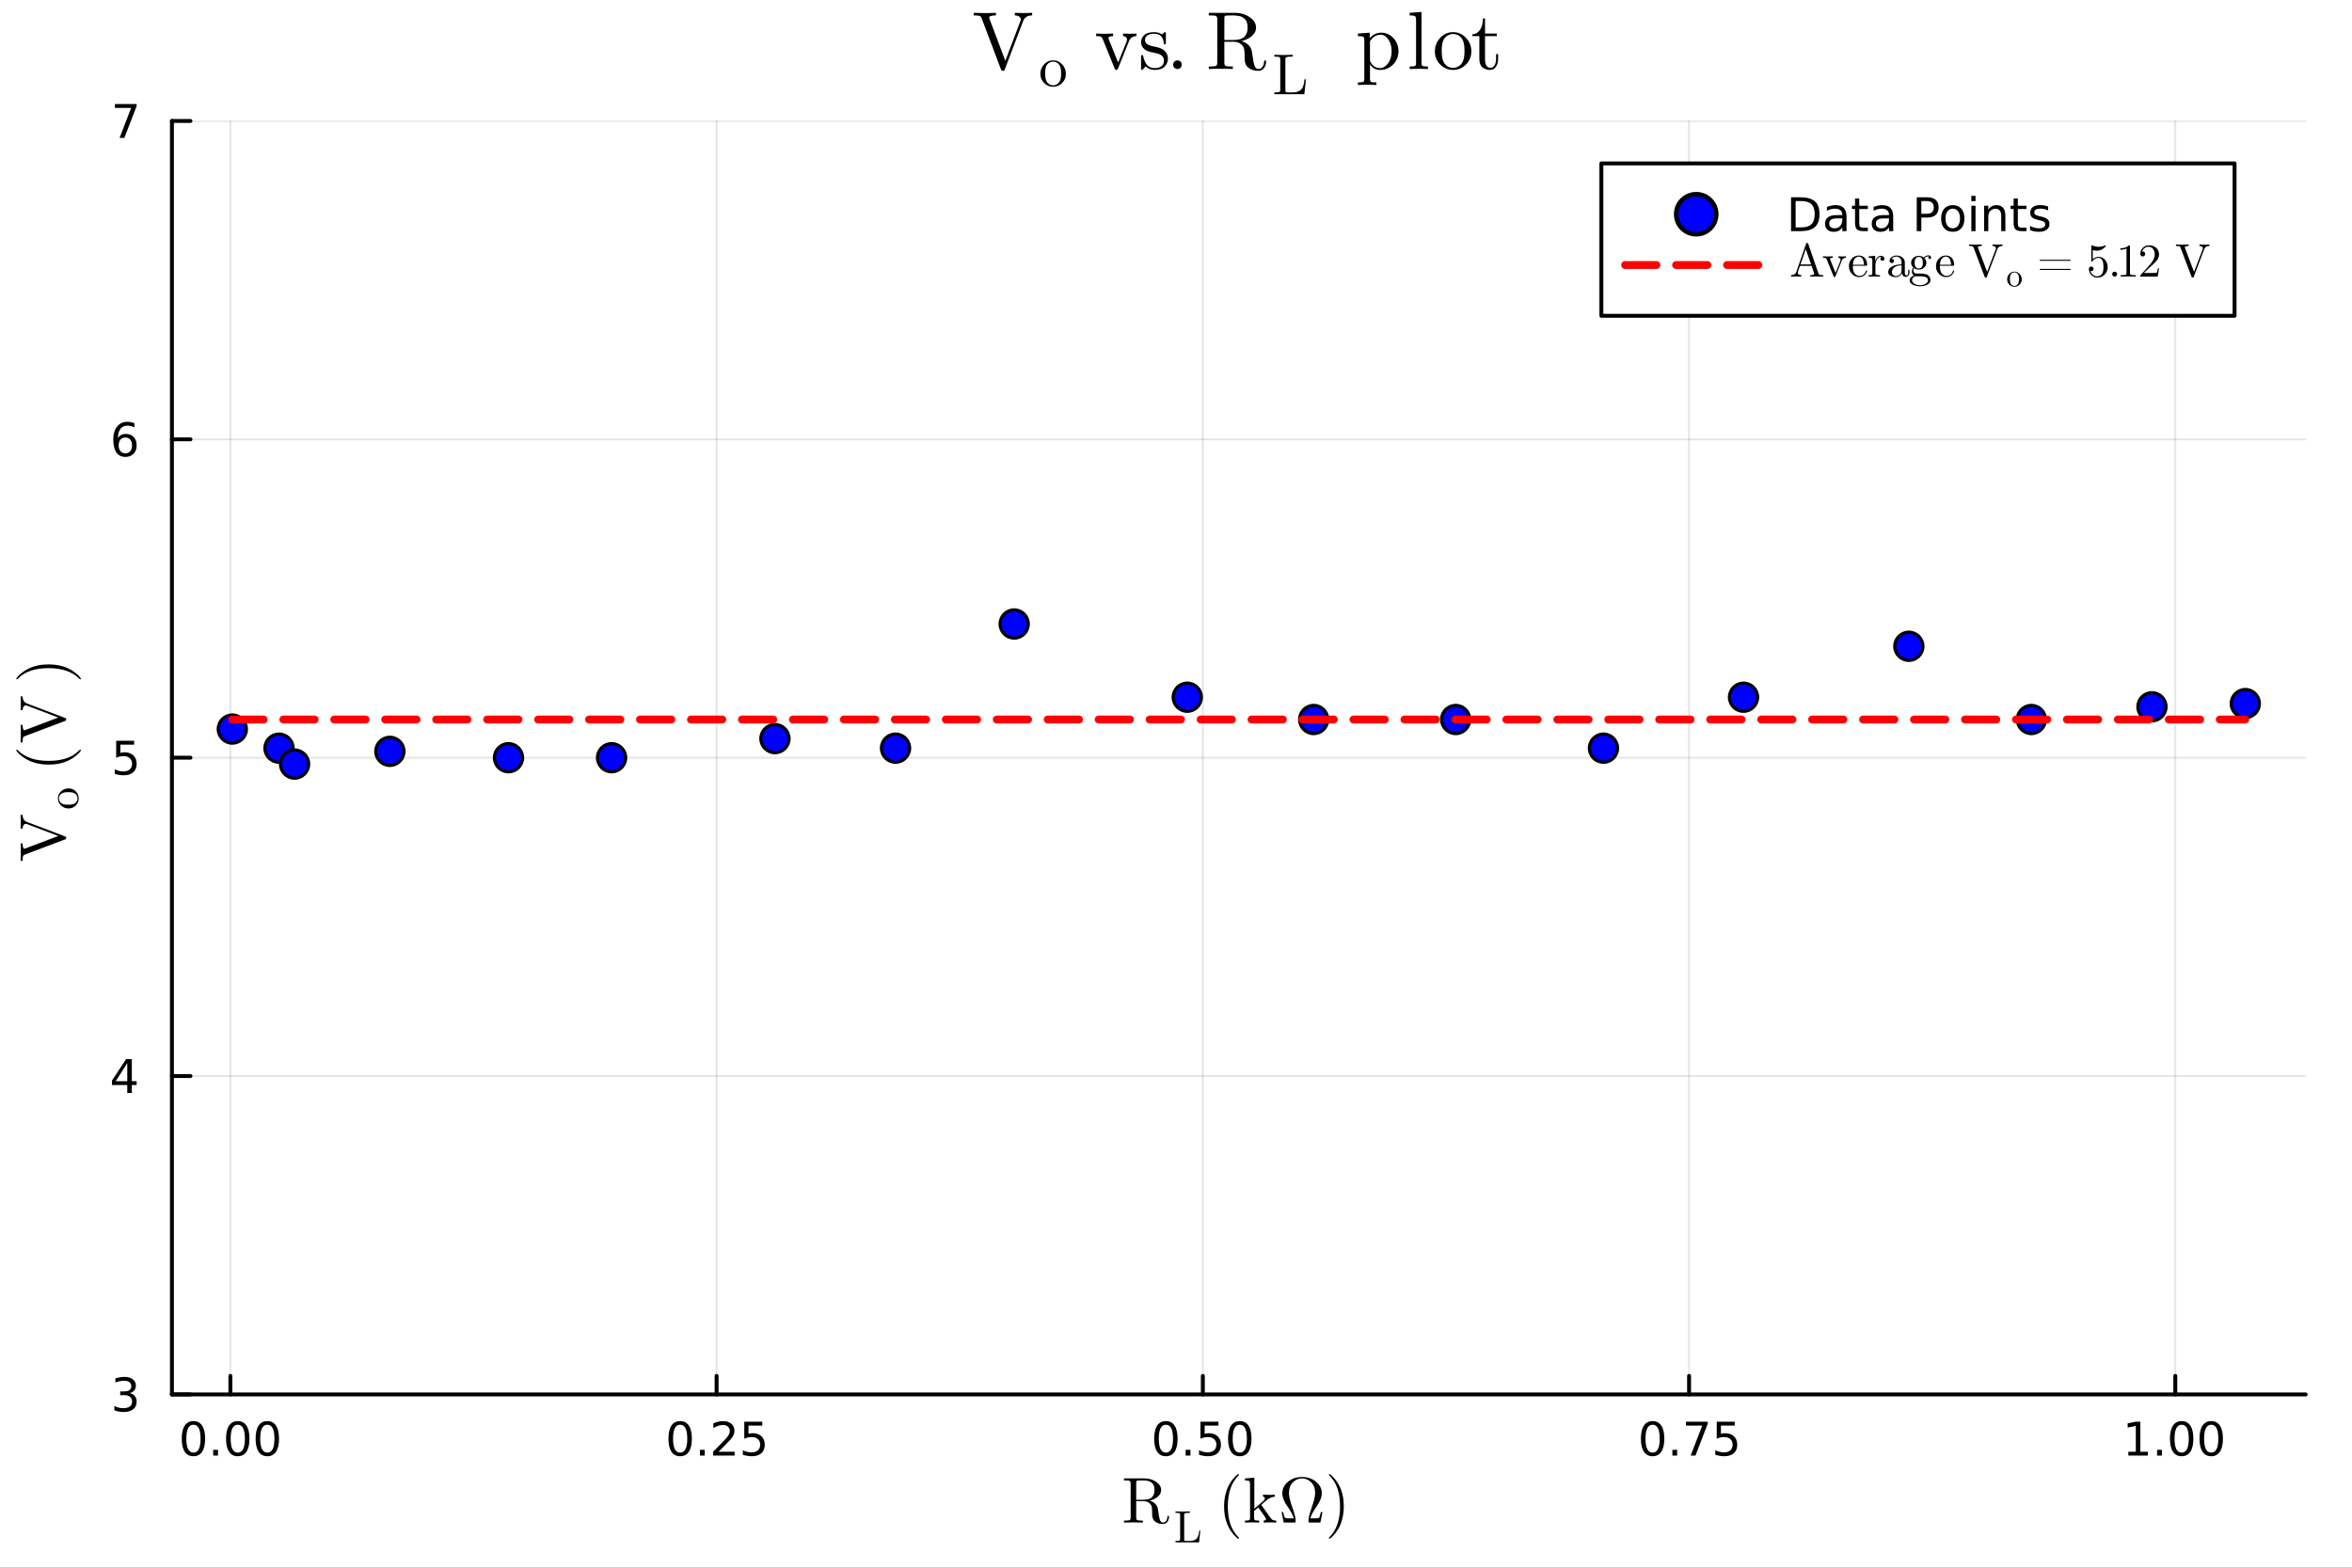 <?xml version="1.0" encoding="utf-8"?>
<svg xmlns="http://www.w3.org/2000/svg" xmlns:xlink="http://www.w3.org/1999/xlink" width="600" height="400" viewBox="0 0 2400 1600">
<rect x="0" y="0" width="2400" height="1600" fill="#333333" stroke="none"/>
<defs>
  <clipPath id="clip150">
    <rect x="0" y="0" width="2400" height="1600"/>
  </clipPath>
</defs>
<path clip-path="url(#clip150)" d="M0 1600 L2400 1600 L2400 0 L0 0  Z" fill="#ffffff" fill-rule="evenodd" fill-opacity="1"/>
<defs>
  <clipPath id="clip151">
    <rect x="480" y="0" width="1681" height="1600"/>
  </clipPath>
</defs>
<path clip-path="url(#clip150)" d="M175.445 1423.18 L2352.76 1423.18 L2352.76 123.472 L175.445 123.472  Z" fill="#ffffff" fill-rule="evenodd" fill-opacity="1"/>
<defs>
  <clipPath id="clip152">
    <rect x="175" y="123" width="2178" height="1301"/>
  </clipPath>
</defs>
<polyline clip-path="url(#clip152)" style="stroke:#000000; stroke-linecap:round; stroke-linejoin:round; stroke-width:2; stroke-opacity:0.1; fill:none" points="235.083,1423.18 235.083,123.472 "/>
<polyline clip-path="url(#clip152)" style="stroke:#000000; stroke-linecap:round; stroke-linejoin:round; stroke-width:2; stroke-opacity:0.1; fill:none" points="731.234,1423.18 731.234,123.472 "/>
<polyline clip-path="url(#clip152)" style="stroke:#000000; stroke-linecap:round; stroke-linejoin:round; stroke-width:2; stroke-opacity:0.1; fill:none" points="1227.39,1423.18 1227.39,123.472 "/>
<polyline clip-path="url(#clip152)" style="stroke:#000000; stroke-linecap:round; stroke-linejoin:round; stroke-width:2; stroke-opacity:0.1; fill:none" points="1723.54,1423.18 1723.54,123.472 "/>
<polyline clip-path="url(#clip152)" style="stroke:#000000; stroke-linecap:round; stroke-linejoin:round; stroke-width:2; stroke-opacity:0.1; fill:none" points="2219.69,1423.18 2219.69,123.472 "/>
<polyline clip-path="url(#clip152)" style="stroke:#000000; stroke-linecap:round; stroke-linejoin:round; stroke-width:2; stroke-opacity:0.1; fill:none" points="175.445,1423.18 2352.76,1423.18 "/>
<polyline clip-path="url(#clip152)" style="stroke:#000000; stroke-linecap:round; stroke-linejoin:round; stroke-width:2; stroke-opacity:0.1; fill:none" points="175.445,1098.25 2352.76,1098.25 "/>
<polyline clip-path="url(#clip152)" style="stroke:#000000; stroke-linecap:round; stroke-linejoin:round; stroke-width:2; stroke-opacity:0.1; fill:none" points="175.445,773.326 2352.76,773.326 "/>
<polyline clip-path="url(#clip152)" style="stroke:#000000; stroke-linecap:round; stroke-linejoin:round; stroke-width:2; stroke-opacity:0.1; fill:none" points="175.445,448.399 2352.76,448.399 "/>
<polyline clip-path="url(#clip152)" style="stroke:#000000; stroke-linecap:round; stroke-linejoin:round; stroke-width:2; stroke-opacity:0.1; fill:none" points="175.445,123.472 2352.76,123.472 "/>
<polyline clip-path="url(#clip150)" style="stroke:#000000; stroke-linecap:round; stroke-linejoin:round; stroke-width:4; stroke-opacity:1; fill:none" points="175.445,1423.18 2352.76,1423.18 "/>
<polyline clip-path="url(#clip150)" style="stroke:#000000; stroke-linecap:round; stroke-linejoin:round; stroke-width:4; stroke-opacity:1; fill:none" points="235.083,1423.18 235.083,1404.28 "/>
<polyline clip-path="url(#clip150)" style="stroke:#000000; stroke-linecap:round; stroke-linejoin:round; stroke-width:4; stroke-opacity:1; fill:none" points="731.234,1423.18 731.234,1404.28 "/>
<polyline clip-path="url(#clip150)" style="stroke:#000000; stroke-linecap:round; stroke-linejoin:round; stroke-width:4; stroke-opacity:1; fill:none" points="1227.39,1423.18 1227.39,1404.28 "/>
<polyline clip-path="url(#clip150)" style="stroke:#000000; stroke-linecap:round; stroke-linejoin:round; stroke-width:4; stroke-opacity:1; fill:none" points="1723.54,1423.18 1723.54,1404.28 "/>
<polyline clip-path="url(#clip150)" style="stroke:#000000; stroke-linecap:round; stroke-linejoin:round; stroke-width:4; stroke-opacity:1; fill:none" points="2219.69,1423.18 2219.69,1404.28 "/>
<path clip-path="url(#clip150)" d="M197.386 1454.1 Q193.775 1454.1 191.946 1457.66 Q190.141 1461.2 190.141 1468.33 Q190.141 1475.44 191.946 1479.01 Q193.775 1482.55 197.386 1482.55 Q201.02 1482.55 202.826 1479.01 Q204.655 1475.44 204.655 1468.33 Q204.655 1461.2 202.826 1457.66 Q201.02 1454.1 197.386 1454.1 M197.386 1450.39 Q203.196 1450.39 206.252 1455 Q209.33 1459.58 209.33 1468.33 Q209.33 1477.06 206.252 1481.67 Q203.196 1486.25 197.386 1486.25 Q191.576 1486.25 188.497 1481.67 Q185.442 1477.06 185.442 1468.33 Q185.442 1459.58 188.497 1455 Q191.576 1450.39 197.386 1450.39 Z" fill="#000000" fill-rule="nonzero" fill-opacity="1" /><path clip-path="url(#clip150)" d="M217.548 1479.7 L222.432 1479.7 L222.432 1485.58 L217.548 1485.58 L217.548 1479.7 Z" fill="#000000" fill-rule="nonzero" fill-opacity="1" /><path clip-path="url(#clip150)" d="M242.617 1454.1 Q239.006 1454.1 237.177 1457.66 Q235.372 1461.2 235.372 1468.33 Q235.372 1475.44 237.177 1479.01 Q239.006 1482.55 242.617 1482.55 Q246.252 1482.55 248.057 1479.01 Q249.886 1475.44 249.886 1468.33 Q249.886 1461.2 248.057 1457.66 Q246.252 1454.1 242.617 1454.1 M242.617 1450.39 Q248.427 1450.39 251.483 1455 Q254.562 1459.58 254.562 1468.33 Q254.562 1477.06 251.483 1481.67 Q248.427 1486.25 242.617 1486.25 Q236.807 1486.25 233.728 1481.67 Q230.673 1477.06 230.673 1468.33 Q230.673 1459.58 233.728 1455 Q236.807 1450.39 242.617 1450.39 Z" fill="#000000" fill-rule="nonzero" fill-opacity="1" /><path clip-path="url(#clip150)" d="M272.779 1454.1 Q269.168 1454.1 267.339 1457.66 Q265.534 1461.2 265.534 1468.33 Q265.534 1475.44 267.339 1479.01 Q269.168 1482.55 272.779 1482.55 Q276.413 1482.55 278.219 1479.01 Q280.048 1475.44 280.048 1468.33 Q280.048 1461.2 278.219 1457.66 Q276.413 1454.1 272.779 1454.1 M272.779 1450.39 Q278.589 1450.39 281.645 1455 Q284.724 1459.58 284.724 1468.33 Q284.724 1477.06 281.645 1481.67 Q278.589 1486.25 272.779 1486.25 Q266.969 1486.25 263.89 1481.67 Q260.835 1477.06 260.835 1468.33 Q260.835 1459.58 263.89 1455 Q266.969 1450.39 272.779 1450.39 Z" fill="#000000" fill-rule="nonzero" fill-opacity="1" /><path clip-path="url(#clip150)" d="M694.035 1454.1 Q690.424 1454.1 688.595 1457.66 Q686.79 1461.2 686.79 1468.33 Q686.79 1475.44 688.595 1479.01 Q690.424 1482.55 694.035 1482.55 Q697.669 1482.55 699.475 1479.01 Q701.304 1475.44 701.304 1468.33 Q701.304 1461.2 699.475 1457.66 Q697.669 1454.1 694.035 1454.1 M694.035 1450.39 Q699.845 1450.39 702.901 1455 Q705.979 1459.58 705.979 1468.33 Q705.979 1477.06 702.901 1481.67 Q699.845 1486.25 694.035 1486.25 Q688.225 1486.25 685.146 1481.67 Q682.091 1477.06 682.091 1468.33 Q682.091 1459.58 685.146 1455 Q688.225 1450.39 694.035 1450.39 Z" fill="#000000" fill-rule="nonzero" fill-opacity="1" /><path clip-path="url(#clip150)" d="M714.197 1479.7 L719.081 1479.7 L719.081 1485.58 L714.197 1485.58 L714.197 1479.7 Z" fill="#000000" fill-rule="nonzero" fill-opacity="1" /><path clip-path="url(#clip150)" d="M733.294 1481.64 L749.614 1481.64 L749.614 1485.58 L727.669 1485.58 L727.669 1481.64 Q730.331 1478.89 734.915 1474.26 Q739.521 1469.61 740.702 1468.27 Q742.947 1465.74 743.827 1464.01 Q744.729 1462.25 744.729 1460.56 Q744.729 1457.8 742.785 1456.07 Q740.864 1454.33 737.762 1454.33 Q735.563 1454.33 733.109 1455.09 Q730.678 1455.86 727.901 1457.41 L727.901 1452.69 Q730.725 1451.55 733.178 1450.97 Q735.632 1450.39 737.669 1450.39 Q743.039 1450.39 746.234 1453.08 Q749.428 1455.77 749.428 1460.26 Q749.428 1462.39 748.618 1464.31 Q747.831 1466.2 745.725 1468.8 Q745.146 1469.47 742.044 1472.69 Q738.942 1475.88 733.294 1481.64 Z" fill="#000000" fill-rule="nonzero" fill-opacity="1" /><path clip-path="url(#clip150)" d="M759.475 1451.02 L777.831 1451.02 L777.831 1454.96 L763.757 1454.96 L763.757 1463.43 Q764.775 1463.08 765.794 1462.92 Q766.812 1462.73 767.831 1462.73 Q773.618 1462.73 776.998 1465.9 Q780.377 1469.08 780.377 1474.49 Q780.377 1480.07 776.905 1483.17 Q773.433 1486.25 767.113 1486.25 Q764.938 1486.25 762.669 1485.88 Q760.424 1485.51 758.016 1484.77 L758.016 1480.07 Q760.1 1481.2 762.322 1481.76 Q764.544 1482.32 767.021 1482.32 Q771.025 1482.32 773.363 1480.21 Q775.701 1478.1 775.701 1474.49 Q775.701 1470.88 773.363 1468.77 Q771.025 1466.67 767.021 1466.67 Q765.146 1466.67 763.271 1467.08 Q761.419 1467.5 759.475 1468.38 L759.475 1451.02 Z" fill="#000000" fill-rule="nonzero" fill-opacity="1" /><path clip-path="url(#clip150)" d="M1189.69 1454.1 Q1186.08 1454.1 1184.25 1457.66 Q1182.44 1461.2 1182.44 1468.33 Q1182.44 1475.44 1184.25 1479.01 Q1186.08 1482.55 1189.69 1482.55 Q1193.32 1482.55 1195.13 1479.01 Q1196.96 1475.44 1196.96 1468.33 Q1196.96 1461.2 1195.13 1457.66 Q1193.32 1454.1 1189.69 1454.1 M1189.69 1450.39 Q1195.5 1450.39 1198.55 1455 Q1201.63 1459.58 1201.63 1468.33 Q1201.63 1477.06 1198.55 1481.67 Q1195.5 1486.25 1189.69 1486.25 Q1183.88 1486.25 1180.8 1481.67 Q1177.74 1477.06 1177.74 1468.33 Q1177.74 1459.58 1180.8 1455 Q1183.88 1450.39 1189.69 1450.39 Z" fill="#000000" fill-rule="nonzero" fill-opacity="1" /><path clip-path="url(#clip150)" d="M1209.85 1479.7 L1214.73 1479.7 L1214.73 1485.58 L1209.85 1485.58 L1209.85 1479.7 Z" fill="#000000" fill-rule="nonzero" fill-opacity="1" /><path clip-path="url(#clip150)" d="M1224.97 1451.02 L1243.32 1451.02 L1243.32 1454.96 L1229.25 1454.96 L1229.25 1463.43 Q1230.27 1463.08 1231.29 1462.92 Q1232.3 1462.73 1233.32 1462.73 Q1239.11 1462.73 1242.49 1465.9 Q1245.87 1469.08 1245.87 1474.49 Q1245.87 1480.07 1242.4 1483.17 Q1238.92 1486.25 1232.61 1486.25 Q1230.43 1486.25 1228.16 1485.88 Q1225.92 1485.51 1223.51 1484.77 L1223.51 1480.07 Q1225.59 1481.2 1227.81 1481.76 Q1230.04 1482.32 1232.51 1482.32 Q1236.52 1482.32 1238.86 1480.21 Q1241.19 1478.1 1241.19 1474.49 Q1241.19 1470.88 1238.86 1468.77 Q1236.52 1466.67 1232.51 1466.67 Q1230.64 1466.67 1228.76 1467.08 Q1226.91 1467.5 1224.97 1468.38 L1224.97 1451.02 Z" fill="#000000" fill-rule="nonzero" fill-opacity="1" /><path clip-path="url(#clip150)" d="M1265.08 1454.1 Q1261.47 1454.1 1259.64 1457.66 Q1257.84 1461.2 1257.84 1468.33 Q1257.84 1475.44 1259.64 1479.01 Q1261.47 1482.55 1265.08 1482.55 Q1268.72 1482.55 1270.52 1479.01 Q1272.35 1475.44 1272.35 1468.33 Q1272.35 1461.2 1270.52 1457.66 Q1268.72 1454.1 1265.08 1454.1 M1265.08 1450.39 Q1270.89 1450.39 1273.95 1455 Q1277.03 1459.58 1277.03 1468.33 Q1277.03 1477.06 1273.95 1481.67 Q1270.89 1486.25 1265.08 1486.25 Q1259.27 1486.25 1256.19 1481.67 Q1253.14 1477.06 1253.14 1468.33 Q1253.14 1459.58 1256.19 1455 Q1259.27 1450.39 1265.08 1450.39 Z" fill="#000000" fill-rule="nonzero" fill-opacity="1" /><path clip-path="url(#clip150)" d="M1686.34 1454.1 Q1682.73 1454.1 1680.9 1457.66 Q1679.09 1461.2 1679.09 1468.33 Q1679.09 1475.44 1680.9 1479.01 Q1682.73 1482.55 1686.34 1482.55 Q1689.97 1482.55 1691.78 1479.01 Q1693.61 1475.44 1693.61 1468.33 Q1693.61 1461.2 1691.78 1457.66 Q1689.97 1454.1 1686.34 1454.1 M1686.34 1450.39 Q1692.15 1450.39 1695.2 1455 Q1698.28 1459.58 1698.28 1468.33 Q1698.28 1477.06 1695.2 1481.67 Q1692.15 1486.25 1686.34 1486.25 Q1680.53 1486.25 1677.45 1481.67 Q1674.39 1477.06 1674.39 1468.33 Q1674.39 1459.58 1677.45 1455 Q1680.53 1450.39 1686.34 1450.39 Z" fill="#000000" fill-rule="nonzero" fill-opacity="1" /><path clip-path="url(#clip150)" d="M1706.5 1479.7 L1711.38 1479.7 L1711.38 1485.58 L1706.5 1485.58 L1706.5 1479.7 Z" fill="#000000" fill-rule="nonzero" fill-opacity="1" /><path clip-path="url(#clip150)" d="M1720.39 1451.02 L1742.61 1451.02 L1742.61 1453.01 L1730.06 1485.58 L1725.18 1485.58 L1736.99 1454.96 L1720.39 1454.96 L1720.39 1451.02 Z" fill="#000000" fill-rule="nonzero" fill-opacity="1" /><path clip-path="url(#clip150)" d="M1751.78 1451.02 L1770.13 1451.02 L1770.13 1454.96 L1756.06 1454.96 L1756.06 1463.43 Q1757.08 1463.08 1758.1 1462.92 Q1759.12 1462.73 1760.13 1462.73 Q1765.92 1462.73 1769.3 1465.9 Q1772.68 1469.08 1772.68 1474.49 Q1772.68 1480.07 1769.21 1483.17 Q1765.74 1486.25 1759.42 1486.25 Q1757.24 1486.25 1754.97 1485.88 Q1752.73 1485.51 1750.32 1484.77 L1750.32 1480.07 Q1752.4 1481.2 1754.62 1481.76 Q1756.85 1482.32 1759.32 1482.32 Q1763.33 1482.32 1765.67 1480.21 Q1768 1478.1 1768 1474.49 Q1768 1470.88 1765.67 1468.77 Q1763.33 1466.67 1759.32 1466.67 Q1757.45 1466.67 1755.57 1467.08 Q1753.72 1467.5 1751.78 1468.38 L1751.78 1451.02 Z" fill="#000000" fill-rule="nonzero" fill-opacity="1" /><path clip-path="url(#clip150)" d="M2171.76 1481.64 L2179.4 1481.64 L2179.4 1455.28 L2171.09 1456.95 L2171.09 1452.69 L2179.35 1451.02 L2184.03 1451.02 L2184.03 1481.64 L2191.67 1481.64 L2191.67 1485.58 L2171.76 1485.58 L2171.76 1481.64 Z" fill="#000000" fill-rule="nonzero" fill-opacity="1" /><path clip-path="url(#clip150)" d="M2201.11 1479.7 L2206 1479.7 L2206 1485.58 L2201.11 1485.58 L2201.11 1479.7 Z" fill="#000000" fill-rule="nonzero" fill-opacity="1" /><path clip-path="url(#clip150)" d="M2226.18 1454.1 Q2222.57 1454.1 2220.74 1457.66 Q2218.94 1461.2 2218.94 1468.33 Q2218.94 1475.44 2220.74 1479.01 Q2222.57 1482.55 2226.18 1482.55 Q2229.82 1482.55 2231.62 1479.01 Q2233.45 1475.44 2233.45 1468.33 Q2233.45 1461.2 2231.62 1457.66 Q2229.82 1454.1 2226.18 1454.1 M2226.18 1450.39 Q2231.99 1450.39 2235.05 1455 Q2238.13 1459.58 2238.13 1468.33 Q2238.13 1477.06 2235.05 1481.67 Q2231.99 1486.25 2226.18 1486.25 Q2220.37 1486.25 2217.29 1481.67 Q2214.24 1477.06 2214.24 1468.33 Q2214.24 1459.58 2217.29 1455 Q2220.37 1450.39 2226.18 1450.39 Z" fill="#000000" fill-rule="nonzero" fill-opacity="1" /><path clip-path="url(#clip150)" d="M2256.34 1454.1 Q2252.73 1454.1 2250.9 1457.66 Q2249.1 1461.2 2249.1 1468.33 Q2249.1 1475.44 2250.9 1479.01 Q2252.73 1482.55 2256.34 1482.55 Q2259.98 1482.55 2261.78 1479.01 Q2263.61 1475.44 2263.61 1468.33 Q2263.61 1461.2 2261.78 1457.66 Q2259.98 1454.1 2256.34 1454.1 M2256.34 1450.39 Q2262.15 1450.39 2265.21 1455 Q2268.29 1459.58 2268.29 1468.33 Q2268.29 1477.06 2265.21 1481.67 Q2262.15 1486.25 2256.34 1486.25 Q2250.53 1486.25 2247.45 1481.67 Q2244.4 1477.06 2244.4 1468.33 Q2244.4 1459.58 2247.45 1455 Q2250.53 1450.39 2256.34 1450.39 Z" fill="#000000" fill-rule="nonzero" fill-opacity="1" /><path clip-path="url(#clip150)" d="M1146.93 1553.94 L1146.93 1551.91 L1148.51 1551.91 Q1152.09 1551.91 1152.89 1551.33 Q1153.73 1550.72 1153.73 1548.79 L1153.73 1514.04 Q1153.73 1512.14 1152.89 1511.56 Q1152.05 1510.95 1148.51 1510.95 L1146.93 1510.95 L1146.93 1508.89 L1167.64 1508.89 Q1174.82 1508.89 1179.81 1512.43 Q1184.84 1515.94 1184.84 1520.77 Q1184.84 1524.47 1181.59 1527.37 Q1178.33 1530.27 1173.31 1531.53 Q1179.85 1533.78 1181.36 1539.16 L1182.2 1544.44 Q1182.46 1546.34 1182.62 1547.31 Q1182.81 1548.27 1183.1 1549.59 Q1183.39 1550.91 1183.68 1551.56 Q1184 1552.17 1184.45 1552.85 Q1184.9 1553.49 1185.48 1553.72 Q1186.09 1553.94 1186.9 1553.94 Q1188.41 1553.94 1189.7 1552.59 Q1190.99 1551.24 1191.25 1548.08 Q1191.38 1547.02 1192.05 1547.02 Q1192.89 1547.02 1192.89 1548.08 Q1192.89 1549.01 1192.63 1550.11 Q1192.37 1551.17 1191.73 1552.43 Q1191.12 1553.68 1189.77 1554.52 Q1188.41 1555.39 1186.64 1555.39 Q1181.49 1555.39 1178.33 1552.62 Q1177.01 1551.43 1176.4 1549.88 Q1175.82 1548.34 1175.72 1547.11 Q1175.63 1545.89 1175.63 1543.19 Q1175.63 1539.35 1175.21 1537.68 Q1174.82 1536 1173.12 1534.36 Q1170.8 1532.11 1166.96 1532.11 L1159.4 1532.11 L1159.4 1548.79 Q1159.4 1550.69 1160.2 1551.3 Q1161.04 1551.91 1164.61 1551.91 L1166.19 1551.91 L1166.19 1553.94 Q1163.81 1553.75 1156.56 1553.75 Q1149.32 1553.75 1146.93 1553.94 M1159.4 1530.66 L1166.71 1530.66 Q1170.22 1530.66 1172.57 1529.82 Q1174.95 1528.95 1176.08 1527.4 Q1177.21 1525.86 1177.62 1524.31 Q1178.04 1522.73 1178.04 1520.77 Q1178.04 1518.45 1177.53 1516.71 Q1177.01 1514.97 1175.89 1513.94 Q1174.76 1512.91 1173.63 1512.27 Q1172.5 1511.59 1170.76 1511.33 Q1169.03 1511.08 1167.83 1511.01 Q1166.64 1510.95 1164.74 1510.95 Q1161.52 1510.95 1160.85 1511.08 Q1160.1 1511.14 1159.81 1511.49 Q1159.52 1511.85 1159.46 1512.27 Q1159.4 1512.65 1159.4 1513.59 L1159.4 1530.66 Z" fill="#000000" fill-rule="nonzero" fill-opacity="1" /><path clip-path="url(#clip150)" d="M1199.49 1574.12 L1199.49 1572.7 L1200.59 1572.7 Q1203.1 1572.7 1203.66 1572.3 Q1204.24 1571.87 1204.24 1570.51 L1204.24 1546.19 Q1204.24 1544.86 1203.66 1544.45 Q1203.07 1544.03 1200.59 1544.03 L1199.49 1544.03 L1199.49 1542.58 Q1201.11 1542.72 1206.5 1542.72 Q1212.59 1542.72 1214.25 1542.58 L1214.25 1544.03 L1212.72 1544.03 Q1210.6 1544.03 1209.63 1544.3 Q1208.66 1544.57 1208.51 1544.95 Q1208.35 1545.31 1208.35 1546.23 L1208.35 1570.85 Q1208.35 1572.05 1208.69 1572.39 Q1209.05 1572.7 1210.6 1572.7 L1214.39 1572.7 Q1216.73 1572.7 1218.43 1572 Q1220.12 1571.3 1221.02 1570.42 Q1221.92 1569.55 1222.51 1567.9 Q1223.11 1566.23 1223.29 1565.17 Q1223.5 1564.11 1223.68 1562.22 L1224.83 1562.22 L1223.54 1574.12 L1199.49 1574.12 Z" fill="#000000" fill-rule="nonzero" fill-opacity="1" /><path clip-path="url(#clip150)" d="M1249.05 1537.45 Q1249.05 1526.31 1253.2 1517.32 Q1254.98 1513.56 1257.46 1510.4 Q1259.94 1507.24 1261.58 1505.86 Q1263.22 1504.47 1263.67 1504.47 Q1264.32 1504.47 1264.35 1505.12 Q1264.35 1505.44 1263.48 1506.24 Q1252.85 1517.07 1252.88 1537.45 Q1252.88 1557.9 1263.22 1568.31 Q1264.35 1569.43 1264.35 1569.79 Q1264.35 1570.43 1263.67 1570.43 Q1263.22 1570.43 1261.64 1569.11 Q1260.06 1567.79 1257.62 1564.76 Q1255.17 1561.74 1253.4 1558.03 Q1249.05 1549.05 1249.05 1537.45 Z" fill="#000000" fill-rule="nonzero" fill-opacity="1" /><path clip-path="url(#clip150)" d="M1270.42 1553.94 L1270.42 1551.91 Q1273.93 1551.91 1274.73 1551.49 Q1275.57 1551.04 1275.57 1548.92 L1275.57 1514.62 Q1275.57 1512.17 1274.7 1511.56 Q1273.86 1510.95 1270.42 1510.95 L1270.42 1508.89 L1279.92 1508.18 L1279.92 1539.84 L1289.23 1531.78 Q1290.67 1530.53 1290.67 1529.21 Q1290.67 1527.69 1288.77 1527.57 L1288.77 1525.5 Q1291.54 1525.7 1296.15 1525.7 Q1298.85 1525.7 1300.75 1525.5 L1300.75 1527.57 Q1296.6 1527.76 1292.45 1531.11 Q1291.51 1531.85 1289.29 1533.78 Q1287.1 1535.68 1287.1 1535.87 Q1287.1 1535.94 1287.16 1536.1 Q1287.26 1536.26 1287.39 1536.39 Q1287.52 1536.52 1287.52 1536.58 L1295.89 1548.4 Q1297.6 1550.79 1298.85 1551.37 Q1300.11 1551.91 1302.3 1551.91 L1302.3 1553.94 Q1299.47 1553.75 1296.54 1553.75 Q1294.96 1553.75 1289.42 1553.94 L1289.42 1551.91 Q1291.8 1551.91 1291.8 1550.37 Q1291.8 1549.3 1286.46 1541.93 Q1286.07 1541.41 1285.2 1540.29 Q1284.39 1539.09 1283.94 1538.52 L1279.72 1542.12 L1279.72 1548.92 Q1279.72 1551.04 1280.53 1551.49 Q1281.37 1551.91 1284.88 1551.91 L1284.88 1553.94 Q1280.92 1553.75 1277.63 1553.75 Q1276.95 1553.75 1270.42 1553.94 Z" fill="#000000" fill-rule="nonzero" fill-opacity="1" /><path clip-path="url(#clip150)" d="M1307.74 1543.25 L1309.38 1543.25 Q1310.32 1547.73 1310.77 1548.4 Q1311.41 1549.53 1314.21 1549.66 Q1314.79 1549.66 1315.79 1549.66 L1320.2 1549.66 Q1319.4 1546.63 1317.37 1543.15 Q1315.34 1539.64 1313.41 1537.03 Q1311.51 1534.43 1309.99 1530.88 Q1308.48 1527.31 1308.48 1523.93 Q1308.48 1517.19 1314.28 1512.33 Q1320.07 1507.44 1328.58 1507.44 Q1337.08 1507.44 1342.91 1512.3 Q1348.77 1517.13 1348.77 1523.93 Q1348.77 1527.28 1347.26 1530.82 Q1345.74 1534.36 1343.84 1536.97 Q1341.97 1539.58 1339.88 1543.12 Q1337.82 1546.63 1337.01 1549.66 L1341.52 1549.66 Q1345.23 1549.66 1345.97 1548.98 Q1346.71 1548.27 1347.51 1544.57 Q1347.64 1543.7 1347.77 1543.25 L1349.48 1543.25 L1347.32 1553.94 L1336.76 1553.94 Q1335.89 1553.94 1335.5 1553.68 Q1335.11 1553.43 1335.11 1552.49 Q1335.11 1548.02 1338.53 1538.39 Q1341.97 1528.76 1341.97 1523.93 Q1341.97 1516.74 1337.88 1512.81 Q1333.79 1508.89 1328.58 1508.89 Q1323.42 1508.89 1319.33 1512.78 Q1315.28 1516.68 1315.28 1523.93 Q1315.28 1528.82 1318.69 1538.42 Q1322.14 1548.02 1322.14 1552.43 Q1322.14 1553.49 1321.72 1553.72 Q1321.33 1553.94 1320.01 1553.94 L1309.93 1553.94 L1307.74 1543.25 Z" fill="#000000" fill-rule="nonzero" fill-opacity="1" /><path clip-path="url(#clip150)" d="M1355.94 1569.79 Q1355.94 1569.47 1356.78 1568.66 Q1367.41 1557.84 1367.41 1537.45 Q1367.41 1517 1357.2 1506.66 Q1355.94 1505.47 1355.94 1505.12 Q1355.94 1504.47 1356.59 1504.47 Q1357.04 1504.47 1358.61 1505.79 Q1360.22 1507.11 1362.64 1510.14 Q1365.09 1513.17 1366.89 1516.87 Q1371.24 1525.86 1371.24 1537.45 Q1371.24 1548.6 1367.08 1557.58 Q1365.31 1561.35 1362.83 1564.51 Q1360.35 1567.66 1358.71 1569.05 Q1357.07 1570.43 1356.59 1570.43 Q1355.94 1570.43 1355.94 1569.79 Z" fill="#000000" fill-rule="nonzero" fill-opacity="1" /><polyline clip-path="url(#clip150)" style="stroke:#000000; stroke-linecap:round; stroke-linejoin:round; stroke-width:4; stroke-opacity:1; fill:none" points="175.445,1423.18 175.445,123.472 "/>
<polyline clip-path="url(#clip150)" style="stroke:#000000; stroke-linecap:round; stroke-linejoin:round; stroke-width:4; stroke-opacity:1; fill:none" points="175.445,1423.18 194.343,1423.18 "/>
<polyline clip-path="url(#clip150)" style="stroke:#000000; stroke-linecap:round; stroke-linejoin:round; stroke-width:4; stroke-opacity:1; fill:none" points="175.445,1098.25 194.343,1098.25 "/>
<polyline clip-path="url(#clip150)" style="stroke:#000000; stroke-linecap:round; stroke-linejoin:round; stroke-width:4; stroke-opacity:1; fill:none" points="175.445,773.326 194.343,773.326 "/>
<polyline clip-path="url(#clip150)" style="stroke:#000000; stroke-linecap:round; stroke-linejoin:round; stroke-width:4; stroke-opacity:1; fill:none" points="175.445,448.399 194.343,448.399 "/>
<polyline clip-path="url(#clip150)" style="stroke:#000000; stroke-linecap:round; stroke-linejoin:round; stroke-width:4; stroke-opacity:1; fill:none" points="175.445,123.472 194.343,123.472 "/>
<path clip-path="url(#clip150)" d="M132.316 1421.83 Q135.672 1422.54 137.547 1424.81 Q139.445 1427.08 139.445 1430.41 Q139.445 1435.53 135.927 1438.33 Q132.408 1441.13 125.927 1441.13 Q123.751 1441.13 121.436 1440.69 Q119.144 1440.27 116.691 1439.42 L116.691 1434.9 Q118.635 1436.04 120.95 1436.62 Q123.265 1437.2 125.788 1437.2 Q130.186 1437.2 132.478 1435.46 Q134.792 1433.72 134.792 1430.41 Q134.792 1427.36 132.64 1425.65 Q130.51 1423.91 126.691 1423.91 L122.663 1423.91 L122.663 1420.07 L126.876 1420.07 Q130.325 1420.07 132.154 1418.7 Q133.982 1417.31 133.982 1414.72 Q133.982 1412.06 132.084 1410.65 Q130.209 1409.21 126.691 1409.21 Q124.769 1409.21 122.57 1409.63 Q120.371 1410.04 117.732 1410.92 L117.732 1406.76 Q120.394 1406.02 122.709 1405.65 Q125.047 1405.27 127.107 1405.27 Q132.431 1405.27 135.533 1407.71 Q138.635 1410.11 138.635 1414.23 Q138.635 1417.1 136.992 1419.09 Q135.348 1421.06 132.316 1421.83 Z" fill="#000000" fill-rule="nonzero" fill-opacity="1" /><path clip-path="url(#clip150)" d="M129.862 1085.05 L118.056 1103.5 L129.862 1103.5 L129.862 1085.05 M128.635 1080.97 L134.515 1080.97 L134.515 1103.5 L139.445 1103.5 L139.445 1107.38 L134.515 1107.38 L134.515 1115.53 L129.862 1115.53 L129.862 1107.38 L114.26 1107.38 L114.26 1102.87 L128.635 1080.97 Z" fill="#000000" fill-rule="nonzero" fill-opacity="1" /><path clip-path="url(#clip150)" d="M118.543 756.046 L136.899 756.046 L136.899 759.981 L122.825 759.981 L122.825 768.453 Q123.843 768.106 124.862 767.944 Q125.88 767.759 126.899 767.759 Q132.686 767.759 136.066 770.93 Q139.445 774.101 139.445 779.518 Q139.445 785.097 135.973 788.199 Q132.501 791.277 126.181 791.277 Q124.005 791.277 121.737 790.907 Q119.492 790.537 117.084 789.796 L117.084 785.097 Q119.168 786.231 121.39 786.787 Q123.612 787.342 126.089 787.342 Q130.093 787.342 132.431 785.236 Q134.769 783.129 134.769 779.518 Q134.769 775.907 132.431 773.801 Q130.093 771.694 126.089 771.694 Q124.214 771.694 122.339 772.111 Q120.487 772.527 118.543 773.407 L118.543 756.046 Z" fill="#000000" fill-rule="nonzero" fill-opacity="1" /><path clip-path="url(#clip150)" d="M127.917 446.536 Q124.769 446.536 122.918 448.688 Q121.089 450.841 121.089 454.591 Q121.089 458.318 122.918 460.494 Q124.769 462.647 127.917 462.647 Q131.066 462.647 132.894 460.494 Q134.746 458.318 134.746 454.591 Q134.746 450.841 132.894 448.688 Q131.066 446.536 127.917 446.536 M137.2 431.883 L137.2 436.142 Q135.441 435.309 133.635 434.869 Q131.853 434.429 130.093 434.429 Q125.464 434.429 123.01 437.554 Q120.58 440.679 120.232 446.999 Q121.598 444.985 123.658 443.92 Q125.718 442.832 128.195 442.832 Q133.404 442.832 136.413 446.003 Q139.445 449.151 139.445 454.591 Q139.445 459.915 136.297 463.133 Q133.149 466.35 127.917 466.35 Q121.922 466.35 118.751 461.767 Q115.58 457.161 115.58 448.434 Q115.58 440.239 119.468 435.378 Q123.357 430.494 129.908 430.494 Q131.667 430.494 133.45 430.841 Q135.255 431.188 137.2 431.883 Z" fill="#000000" fill-rule="nonzero" fill-opacity="1" /><path clip-path="url(#clip150)" d="M117.223 106.192 L139.445 106.192 L139.445 108.183 L126.899 140.752 L122.015 140.752 L133.82 110.127 L117.223 110.127 L117.223 106.192 Z" fill="#000000" fill-rule="nonzero" fill-opacity="1" /><path clip-path="url(#clip150)" d="M23.089 878.595 L21.028 878.595 Q21.221 871.478 21.221 870.222 Q21.221 863.169 21.028 860.785 L23.089 860.785 Q23.089 866.196 24.989 866.196 Q25.247 866.196 26.181 865.809 L59.482 853.217 L27.695 841.14 Q26.696 840.818 26.374 840.818 Q25.054 840.818 24.12 842.042 Q23.154 843.233 23.089 845.616 L21.028 845.616 Q21.221 840.463 21.221 838.112 Q21.221 834.763 21.028 831.703 L23.089 831.703 Q23.154 837.243 27.502 838.885 L66.277 853.603 Q67.082 853.861 67.308 854.119 Q67.533 854.376 67.533 855.182 Q67.533 855.826 67.276 856.18 Q67.018 856.502 66.084 856.824 L25.601 872.122 Q23.83 872.766 23.476 873.925 Q23.089 875.085 23.089 878.595 Z" fill="#000000" fill-rule="nonzero" fill-opacity="1" /><path clip-path="url(#clip150)" d="M77.34 822.074 Q74.319 825.118 69.945 825.118 Q65.549 825.118 62.348 822.142 Q59.124 819.144 59.124 814.86 Q59.124 810.667 62.325 807.669 Q65.504 804.648 69.945 804.648 Q74.296 804.648 77.317 807.691 Q80.338 810.712 80.338 814.905 Q80.338 819.008 77.34 822.074 M69.562 821.285 Q74.048 821.285 76.077 820.113 Q79.166 818.309 79.166 814.86 Q79.166 813.147 78.242 811.727 Q77.317 810.284 75.762 809.495 Q73.733 808.48 69.562 808.48 Q65.121 808.48 63.16 809.698 Q60.161 811.501 60.161 814.905 Q60.161 816.393 60.95 817.859 Q61.717 819.301 63.25 820.181 Q65.279 821.285 69.562 821.285 Z" fill="#000000" fill-rule="nonzero" fill-opacity="1" /><path clip-path="url(#clip150)" d="M49.595 780.38 Q38.452 780.38 29.466 776.225 Q25.698 774.454 22.542 771.974 Q19.386 769.494 18.001 767.852 Q16.616 766.209 16.616 765.758 Q16.616 765.114 17.26 765.082 Q17.582 765.082 18.387 765.951 Q29.208 776.579 49.595 776.547 Q70.045 776.547 80.448 766.209 Q81.575 765.082 81.929 765.082 Q82.573 765.082 82.573 765.758 Q82.573 766.209 81.253 767.787 Q79.933 769.365 76.905 771.813 Q73.878 774.261 70.174 776.032 Q61.189 780.38 49.595 780.38 Z" fill="#000000" fill-rule="nonzero" fill-opacity="1" /><path clip-path="url(#clip150)" d="M23.089 757.692 L21.028 757.692 Q21.221 750.575 21.221 749.319 Q21.221 742.266 21.028 739.882 L23.089 739.882 Q23.089 745.293 24.989 745.293 Q25.247 745.293 26.181 744.907 L59.482 732.314 L27.695 720.237 Q26.696 719.915 26.374 719.915 Q25.054 719.915 24.12 721.139 Q23.154 722.33 23.089 724.713 L21.028 724.713 Q21.221 719.561 21.221 717.209 Q21.221 713.86 21.028 710.801 L23.089 710.801 Q23.154 716.34 27.502 717.982 L66.277 732.7 Q67.082 732.958 67.308 733.216 Q67.533 733.473 67.533 734.279 Q67.533 734.923 67.276 735.277 Q67.018 735.599 66.084 735.921 L25.601 751.219 Q23.83 751.863 23.476 753.022 Q23.089 754.182 23.089 757.692 Z" fill="#000000" fill-rule="nonzero" fill-opacity="1" /><path clip-path="url(#clip150)" d="M81.929 693.384 Q81.607 693.384 80.802 692.547 Q69.981 681.919 49.595 681.919 Q29.144 681.919 18.806 692.128 Q17.614 693.384 17.26 693.384 Q16.616 693.384 16.616 692.74 Q16.616 692.289 17.936 690.711 Q19.257 689.101 22.284 686.685 Q25.311 684.238 29.015 682.434 Q38.001 678.086 49.595 678.086 Q60.738 678.086 69.723 682.241 Q73.491 684.012 76.648 686.492 Q79.804 688.972 81.189 690.614 Q82.573 692.257 82.573 692.74 Q82.573 693.384 81.929 693.384 Z" fill="#000000" fill-rule="nonzero" fill-opacity="1" /><path clip-path="url(#clip150)" d="M993.552 15.714 L993.552 13.09 Q1002.61 13.336 1004.21 13.336 Q1013.19 13.336 1016.22 13.09 L1016.22 15.714 Q1009.33 15.714 1009.33 18.132 Q1009.33 18.46 1009.83 19.649 L1025.85 62.032 L1041.22 21.575 Q1041.63 20.305 1041.63 19.895 Q1041.63 18.214 1040.08 17.025 Q1038.56 15.796 1035.53 15.714 L1035.53 13.09 Q1042.08 13.336 1045.08 13.336 Q1049.34 13.336 1053.23 13.09 L1053.23 15.714 Q1046.18 15.796 1044.09 21.329 L1025.36 70.68 Q1025.03 71.705 1024.7 71.992 Q1024.38 72.279 1023.35 72.279 Q1022.53 72.279 1022.08 71.951 Q1021.67 71.623 1021.26 70.434 L1001.79 18.911 Q1000.97 16.656 999.496 16.206 Q998.02 15.714 993.552 15.714 Z" fill="#000000" fill-rule="nonzero" fill-opacity="1" /><path clip-path="url(#clip150)" d="M1065.48 84.758 Q1061.61 80.913 1061.61 75.347 Q1061.61 69.752 1065.39 65.677 Q1069.21 61.574 1074.66 61.574 Q1080 61.574 1083.81 65.649 Q1087.66 69.694 1087.66 75.347 Q1087.66 80.884 1083.79 84.729 Q1079.94 88.574 1074.6 88.574 Q1069.38 88.574 1065.48 84.758 M1066.48 74.859 Q1066.48 80.569 1067.98 83.151 Q1070.27 87.082 1074.66 87.082 Q1076.84 87.082 1078.65 85.906 Q1080.49 84.729 1081.49 82.749 Q1082.78 80.167 1082.78 74.859 Q1082.78 69.207 1081.23 66.71 Q1078.94 62.894 1074.6 62.894 Q1072.71 62.894 1070.85 63.898 Q1069.01 64.874 1067.89 66.825 Q1066.48 69.407 1066.48 74.859 Z" fill="#000000" fill-rule="nonzero" fill-opacity="1" /><path clip-path="url(#clip150)" d="M1118.55 36.864 L1118.55 34.241 Q1122.32 34.487 1126.71 34.487 Q1128.3 34.487 1135.85 34.241 L1135.85 36.864 Q1131.05 36.864 1131.05 39.037 Q1131.05 39.364 1131.54 40.471 L1140.97 63.876 L1149.54 42.48 Q1150.03 41.045 1150.03 40.471 Q1150.03 39.037 1149.04 38.012 Q1148.1 36.946 1146.01 36.864 L1146.01 34.241 Q1150.27 34.487 1153.31 34.487 Q1156.75 34.487 1159.58 34.241 L1159.58 36.864 Q1157.08 36.864 1155.32 38.012 Q1153.55 39.118 1152.98 40.102 Q1152.45 41.045 1151.87 42.48 L1140.89 69.778 Q1140.23 71.377 1139.13 71.377 Q1138.39 71.377 1138.06 71.049 Q1137.77 70.762 1137.36 69.778 L1125.27 39.979 Q1124.45 37.889 1123.39 37.397 Q1122.32 36.864 1118.55 36.864 Z" fill="#000000" fill-rule="nonzero" fill-opacity="1" /><path clip-path="url(#clip150)" d="M1164.34 69.328 L1164.34 58.261 Q1164.34 57.318 1164.38 56.99 Q1164.42 56.662 1164.66 56.416 Q1164.91 56.17 1165.4 56.17 Q1165.98 56.17 1166.18 56.416 Q1166.43 56.662 1166.59 57.605 Q1167.86 63.384 1170.57 66.458 Q1173.31 69.492 1178.27 69.492 Q1182.99 69.492 1185.36 67.401 Q1187.74 65.311 1187.74 61.868 Q1187.74 55.719 1179.01 54.162 Q1173.97 53.137 1171.88 52.481 Q1169.79 51.784 1167.94 50.268 Q1164.34 47.316 1164.34 43.136 Q1164.34 38.955 1167.49 35.88 Q1170.69 32.806 1177.74 32.806 Q1182.45 32.806 1185.65 35.184 Q1186.59 34.446 1187.09 33.831 Q1188.19 32.806 1188.77 32.806 Q1189.42 32.806 1189.55 33.257 Q1189.67 33.667 1189.67 34.856 L1189.67 43.299 Q1189.67 44.242 1189.63 44.57 Q1189.59 44.898 1189.34 45.144 Q1189.09 45.349 1188.56 45.349 Q1187.62 45.349 1187.58 44.57 Q1186.92 34.405 1177.74 34.405 Q1172.78 34.405 1170.57 36.331 Q1168.35 38.217 1168.35 40.799 Q1168.35 42.234 1169.01 43.34 Q1169.71 44.406 1170.57 45.062 Q1171.47 45.677 1173.11 46.292 Q1174.75 46.865 1175.73 47.071 Q1176.76 47.275 1178.68 47.685 Q1185.41 48.956 1188.23 51.702 Q1191.76 55.227 1191.76 59.695 Q1191.76 64.655 1188.4 68.016 Q1185.04 71.377 1178.27 71.377 Q1172.82 71.377 1169.01 67.729 Q1168.52 68.221 1168.15 68.672 Q1167.78 69.082 1167.62 69.246 Q1167.49 69.41 1167.45 69.533 Q1167.41 69.615 1167.33 69.697 Q1165.65 71.377 1165.24 71.377 Q1164.58 71.377 1164.46 70.926 Q1164.34 70.516 1164.34 69.328 Z" fill="#000000" fill-rule="nonzero" fill-opacity="1" /><path clip-path="url(#clip150)" d="M1198.33 69.082 Q1197.06 67.729 1197.06 65.966 Q1197.06 64.204 1198.33 62.933 Q1199.6 61.622 1201.53 61.622 Q1203.37 61.622 1204.6 62.851 Q1205.87 64.04 1205.87 66.007 Q1205.87 67.934 1204.52 69.205 Q1203.21 70.434 1201.53 70.434 Q1199.6 70.434 1198.33 69.082 Z" fill="#000000" fill-rule="nonzero" fill-opacity="1" /><path clip-path="url(#clip150)" d="M1233.47 70.434 L1233.47 67.852 L1235.47 67.852 Q1240.02 67.852 1241.05 67.114 Q1242.11 66.335 1242.11 63.876 L1242.11 19.649 Q1242.11 17.23 1241.05 16.492 Q1239.98 15.714 1235.47 15.714 L1233.47 15.714 L1233.47 13.09 L1259.82 13.09 Q1268.96 13.09 1275.32 17.599 Q1281.71 22.067 1281.71 28.215 Q1281.71 32.929 1277.57 36.618 Q1273.43 40.307 1267.04 41.906 Q1275.36 44.775 1277.28 51.62 L1278.35 58.343 Q1278.68 60.761 1278.88 61.991 Q1279.13 63.22 1279.5 64.901 Q1279.87 66.581 1280.23 67.401 Q1280.64 68.18 1281.22 69.041 Q1281.79 69.861 1282.53 70.147 Q1283.31 70.434 1284.33 70.434 Q1286.26 70.434 1287.9 68.713 Q1289.54 66.991 1289.87 62.974 Q1290.03 61.622 1290.89 61.622 Q1291.96 61.622 1291.96 62.974 Q1291.96 64.163 1291.63 65.557 Q1291.3 66.909 1290.48 68.508 Q1289.7 70.106 1287.98 71.172 Q1286.26 72.279 1284.01 72.279 Q1277.45 72.279 1273.43 68.754 Q1271.75 67.237 1270.97 65.27 Q1270.23 63.302 1270.11 61.745 Q1269.99 60.187 1269.99 56.744 Q1269.99 51.866 1269.45 49.735 Q1268.96 47.603 1266.79 45.513 Q1263.84 42.644 1258.96 42.644 L1249.33 42.644 L1249.33 63.876 Q1249.33 66.294 1250.35 67.073 Q1251.42 67.852 1255.97 67.852 L1257.98 67.852 L1257.98 70.434 Q1254.94 70.188 1245.72 70.188 Q1236.5 70.188 1233.47 70.434 M1249.33 40.799 L1258.63 40.799 Q1263.1 40.799 1266.09 39.733 Q1269.13 38.627 1270.56 36.659 Q1272 34.692 1272.53 32.724 Q1273.06 30.716 1273.06 28.215 Q1273.06 25.264 1272.41 23.051 Q1271.75 20.837 1270.31 19.526 Q1268.88 18.214 1267.45 17.394 Q1266.01 16.533 1263.8 16.206 Q1261.58 15.878 1260.07 15.796 Q1258.55 15.714 1256.13 15.714 Q1252.03 15.714 1251.17 15.878 Q1250.23 15.96 1249.86 16.41 Q1249.49 16.861 1249.41 17.394 Q1249.33 17.886 1249.33 19.075 L1249.33 40.799 Z" fill="#000000" fill-rule="nonzero" fill-opacity="1" /><path clip-path="url(#clip150)" d="M1300.35 96.117 L1300.35 94.309 L1301.75 94.309 Q1304.94 94.309 1305.66 93.793 Q1306.4 93.248 1306.4 91.526 L1306.4 60.567 Q1306.4 58.874 1305.66 58.358 Q1304.91 57.813 1301.75 57.813 L1300.35 57.813 L1300.35 55.976 Q1302.41 56.148 1309.27 56.148 Q1317.02 56.148 1319.14 55.976 L1319.14 57.813 L1317.19 57.813 Q1314.49 57.813 1313.26 58.157 Q1312.03 58.501 1311.82 58.989 Q1311.62 59.448 1311.62 60.624 L1311.62 91.957 Q1311.62 93.477 1312.05 93.908 Q1312.51 94.309 1314.49 94.309 L1319.31 94.309 Q1322.3 94.309 1324.45 93.42 Q1326.6 92.531 1327.75 91.412 Q1328.9 90.293 1329.64 88.198 Q1330.42 86.075 1330.65 84.726 Q1330.9 83.378 1331.13 80.968 L1332.6 80.968 L1330.96 96.117 L1300.35 96.117 Z" fill="#000000" fill-rule="nonzero" fill-opacity="1" /><path clip-path="url(#clip150)" d="M1385.61 84.125 Q1390.08 84.125 1391.1 83.551 Q1392.17 83.018 1392.17 80.354 L1392.17 41.045 Q1392.17 38.258 1391.1 37.561 Q1390.08 36.864 1385.61 36.864 L1385.61 34.241 L1397.7 33.339 L1397.7 38.873 Q1402.74 33.339 1409.46 33.339 Q1416.6 33.339 1421.8 38.873 Q1427.01 44.406 1427.01 52.317 Q1427.01 60.31 1421.47 65.844 Q1415.94 71.377 1408.27 71.377 Q1404.09 71.377 1401.27 69.246 Q1398.48 67.073 1397.94 65.475 L1397.94 66.253 L1397.94 80.354 Q1397.94 83.059 1399.01 83.592 Q1400.08 84.125 1404.5 84.125 L1404.5 86.707 Q1395.69 86.461 1395.03 86.461 Q1394.21 86.461 1385.61 86.707 L1385.61 84.125 M1397.94 60.884 Q1397.94 62.154 1398.11 62.605 Q1398.31 63.056 1399.13 64.409 Q1402.45 69.492 1407.86 69.492 Q1407.91 69.492 1407.95 69.492 Q1412.74 69.492 1416.39 64.614 Q1420.04 59.695 1420.04 52.317 Q1420.04 45.267 1416.72 40.348 Q1413.4 35.429 1408.81 35.429 Q1405.53 35.429 1402.66 37.192 Q1399.79 38.955 1397.94 42.152 L1397.94 60.884 Z" fill="#000000" fill-rule="nonzero" fill-opacity="1" /><path clip-path="url(#clip150)" d="M1438.44 70.434 L1438.44 67.852 Q1442.91 67.852 1443.94 67.319 Q1444.96 66.745 1444.96 64.04 L1444.96 20.386 Q1444.96 17.271 1443.85 16.492 Q1442.79 15.714 1438.44 15.714 L1438.44 13.09 L1450.5 12.189 L1450.5 64.04 Q1450.5 66.745 1451.56 67.319 Q1452.63 67.852 1457.05 67.852 L1457.05 70.434 Q1456.03 70.434 1453.9 70.352 Q1451.77 70.27 1450.21 70.229 Q1448.65 70.188 1447.75 70.188 Q1446.77 70.188 1438.44 70.434 Z" fill="#000000" fill-rule="nonzero" fill-opacity="1" /><path clip-path="url(#clip150)" d="M1469.68 65.925 Q1464.15 60.433 1464.15 52.481 Q1464.15 44.488 1469.56 38.668 Q1475.01 32.806 1482.8 32.806 Q1490.42 32.806 1495.88 38.627 Q1501.37 44.406 1501.37 52.481 Q1501.37 60.392 1495.83 65.885 Q1490.34 71.377 1482.72 71.377 Q1475.26 71.377 1469.68 65.925 M1471.12 51.784 Q1471.12 59.941 1473.25 63.63 Q1476.53 69.246 1482.8 69.246 Q1485.92 69.246 1488.5 67.565 Q1491.12 65.885 1492.56 63.056 Q1494.4 59.367 1494.4 51.784 Q1494.4 43.709 1492.19 40.143 Q1488.91 34.692 1482.72 34.692 Q1480.01 34.692 1477.35 36.126 Q1474.73 37.52 1473.13 40.307 Q1471.12 43.996 1471.12 51.784 Z" fill="#000000" fill-rule="nonzero" fill-opacity="1" /><path clip-path="url(#clip150)" d="M1502.42 36.864 L1502.42 35.02 Q1506.27 34.856 1508.81 32.15 Q1511.39 29.404 1512.25 26.043 Q1513.15 22.682 1513.24 18.788 L1515.33 18.788 L1515.33 34.241 L1527.34 34.241 L1527.34 36.864 L1515.33 36.864 L1515.33 60.187 Q1515.33 69.246 1520.98 69.246 Q1523.4 69.246 1525 66.786 Q1526.6 64.286 1526.6 59.859 L1526.6 55.227 L1528.69 55.227 L1528.69 60.023 Q1528.69 64.573 1526.6 67.975 Q1524.51 71.377 1520.37 71.377 Q1518.85 71.377 1517.34 70.967 Q1515.86 70.598 1513.89 69.615 Q1511.97 68.59 1510.74 66.13 Q1509.55 63.63 1509.55 60.023 L1509.55 36.864 L1502.42 36.864 Z" fill="#000000" fill-rule="nonzero" fill-opacity="1" /><circle clip-path="url(#clip152)" cx="237.067" cy="744.083" r="14.4" fill="#0000ff" fill-rule="evenodd" fill-opacity="1" stroke="#000000" stroke-opacity="1" stroke-width="3.2"/>
<circle clip-path="url(#clip152)" cx="284.698" cy="763.578" r="14.4" fill="#0000ff" fill-rule="evenodd" fill-opacity="1" stroke="#000000" stroke-opacity="1" stroke-width="3.2"/>
<circle clip-path="url(#clip152)" cx="300.575" cy="779.825" r="14.4" fill="#0000ff" fill-rule="evenodd" fill-opacity="1" stroke="#000000" stroke-opacity="1" stroke-width="3.2"/>
<circle clip-path="url(#clip152)" cx="397.82" cy="766.827" r="14.4" fill="#0000ff" fill-rule="evenodd" fill-opacity="1" stroke="#000000" stroke-opacity="1" stroke-width="3.2"/>
<circle clip-path="url(#clip152)" cx="518.881" cy="773.326" r="14.4" fill="#0000ff" fill-rule="evenodd" fill-opacity="1" stroke="#000000" stroke-opacity="1" stroke-width="3.2"/>
<circle clip-path="url(#clip152)" cx="624.065" cy="773.326" r="14.4" fill="#0000ff" fill-rule="evenodd" fill-opacity="1" stroke="#000000" stroke-opacity="1" stroke-width="3.2"/>
<circle clip-path="url(#clip152)" cx="790.772" cy="753.83" r="14.4" fill="#0000ff" fill-rule="evenodd" fill-opacity="1" stroke="#000000" stroke-opacity="1" stroke-width="3.2"/>
<circle clip-path="url(#clip152)" cx="913.818" cy="763.578" r="14.4" fill="#0000ff" fill-rule="evenodd" fill-opacity="1" stroke="#000000" stroke-opacity="1" stroke-width="3.2"/>
<circle clip-path="url(#clip152)" cx="1034.88" cy="636.857" r="14.4" fill="#0000ff" fill-rule="evenodd" fill-opacity="1" stroke="#000000" stroke-opacity="1" stroke-width="3.2"/>
<circle clip-path="url(#clip152)" cx="1211.51" cy="711.59" r="14.4" fill="#0000ff" fill-rule="evenodd" fill-opacity="1" stroke="#000000" stroke-opacity="1" stroke-width="3.2"/>
<circle clip-path="url(#clip152)" cx="1340.51" cy="734.335" r="14.4" fill="#0000ff" fill-rule="evenodd" fill-opacity="1" stroke="#000000" stroke-opacity="1" stroke-width="3.2"/>
<circle clip-path="url(#clip152)" cx="1485.38" cy="734.335" r="14.4" fill="#0000ff" fill-rule="evenodd" fill-opacity="1" stroke="#000000" stroke-opacity="1" stroke-width="3.2"/>
<circle clip-path="url(#clip152)" cx="1636.21" cy="763.578" r="14.4" fill="#0000ff" fill-rule="evenodd" fill-opacity="1" stroke="#000000" stroke-opacity="1" stroke-width="3.2"/>
<circle clip-path="url(#clip152)" cx="1779.11" cy="711.59" r="14.4" fill="#0000ff" fill-rule="evenodd" fill-opacity="1" stroke="#000000" stroke-opacity="1" stroke-width="3.2"/>
<circle clip-path="url(#clip152)" cx="1947.8" cy="659.602" r="14.4" fill="#0000ff" fill-rule="evenodd" fill-opacity="1" stroke="#000000" stroke-opacity="1" stroke-width="3.2"/>
<circle clip-path="url(#clip152)" cx="2072.83" cy="734.335" r="14.4" fill="#0000ff" fill-rule="evenodd" fill-opacity="1" stroke="#000000" stroke-opacity="1" stroke-width="3.2"/>
<circle clip-path="url(#clip152)" cx="2195.87" cy="721.338" r="14.4" fill="#0000ff" fill-rule="evenodd" fill-opacity="1" stroke="#000000" stroke-opacity="1" stroke-width="3.2"/>
<circle clip-path="url(#clip152)" cx="2291.13" cy="718.088" r="14.4" fill="#0000ff" fill-rule="evenodd" fill-opacity="1" stroke="#000000" stroke-opacity="1" stroke-width="3.2"/>
<polyline clip-path="url(#clip152)" style="stroke:#ff0000; stroke-linecap:round; stroke-linejoin:round; stroke-width:8; stroke-opacity:1; fill:none" stroke-dasharray="32, 20" points="237.067,734.335 284.698,734.335 300.575,734.335 397.82,734.335 518.881,734.335 624.065,734.335 790.772,734.335 913.818,734.335 1034.88,734.335 1211.51,734.335 1340.51,734.335 1485.38,734.335 1636.21,734.335 1779.11,734.335 1947.8,734.335 2072.83,734.335 2195.87,734.335 2291.13,734.335 "/>
<path clip-path="url(#clip150)" d="M1634.06 322.316 L2280.18 322.316 L2280.18 166.796 L1634.06 166.796  Z" fill="#ffffff" fill-rule="evenodd" fill-opacity="1"/>
<polyline clip-path="url(#clip150)" style="stroke:#000000; stroke-linecap:round; stroke-linejoin:round; stroke-width:4; stroke-opacity:1; fill:none" points="1634.06,322.316 2280.18,322.316 2280.18,166.796 1634.06,166.796 1634.06,322.316 "/>
<circle clip-path="url(#clip150)" cx="1730.83" cy="218.636" r="20.48" fill="#0000ff" fill-rule="evenodd" fill-opacity="1" stroke="#000000" stroke-opacity="1" stroke-width="4.551"/>
<path clip-path="url(#clip150)" d="M1832.28 205.198 L1832.28 232.073 L1837.93 232.073 Q1845.08 232.073 1848.39 228.832 Q1851.72 225.592 1851.72 218.601 Q1851.72 211.657 1848.39 208.439 Q1845.08 205.198 1837.93 205.198 L1832.28 205.198 M1827.6 201.356 L1837.21 201.356 Q1847.26 201.356 1851.95 205.546 Q1856.65 209.712 1856.65 218.601 Q1856.65 227.536 1851.93 231.726 Q1847.21 235.916 1837.21 235.916 L1827.6 235.916 L1827.6 201.356 Z" fill="#000000" fill-rule="nonzero" fill-opacity="1" /><path clip-path="url(#clip150)" d="M1875.7 222.883 Q1870.54 222.883 1868.55 224.064 Q1866.56 225.244 1866.56 228.092 Q1866.56 230.36 1868.04 231.703 Q1869.55 233.022 1872.12 233.022 Q1875.66 233.022 1877.79 230.522 Q1879.94 227.999 1879.94 223.832 L1879.94 222.883 L1875.7 222.883 M1884.2 221.124 L1884.2 235.916 L1879.94 235.916 L1879.94 231.981 Q1878.48 234.342 1876.31 235.476 Q1874.13 236.587 1870.98 236.587 Q1867 236.587 1864.64 234.365 Q1862.3 232.119 1862.3 228.369 Q1862.3 223.994 1865.22 221.772 Q1868.16 219.55 1873.97 219.55 L1879.94 219.55 L1879.94 219.133 Q1879.94 216.194 1878 214.596 Q1876.07 212.976 1872.58 212.976 Q1870.36 212.976 1868.25 213.508 Q1866.14 214.041 1864.2 215.106 L1864.2 211.17 Q1866.54 210.268 1868.74 209.828 Q1870.94 209.365 1873.02 209.365 Q1878.64 209.365 1881.42 212.282 Q1884.2 215.198 1884.2 221.124 Z" fill="#000000" fill-rule="nonzero" fill-opacity="1" /><path clip-path="url(#clip150)" d="M1897.19 202.629 L1897.19 209.99 L1905.96 209.99 L1905.96 213.3 L1897.19 213.3 L1897.19 227.374 Q1897.19 230.545 1898.04 231.448 Q1898.92 232.351 1901.58 232.351 L1905.96 232.351 L1905.96 235.916 L1901.58 235.916 Q1896.65 235.916 1894.78 234.087 Q1892.9 232.235 1892.9 227.374 L1892.9 213.3 L1889.78 213.3 L1889.78 209.99 L1892.9 209.99 L1892.9 202.629 L1897.19 202.629 Z" fill="#000000" fill-rule="nonzero" fill-opacity="1" /><path clip-path="url(#clip150)" d="M1923.34 222.883 Q1918.18 222.883 1916.19 224.064 Q1914.2 225.244 1914.2 228.092 Q1914.2 230.36 1915.68 231.703 Q1917.19 233.022 1919.76 233.022 Q1923.3 233.022 1925.43 230.522 Q1927.58 227.999 1927.58 223.832 L1927.58 222.883 L1923.34 222.883 M1931.84 221.124 L1931.84 235.916 L1927.58 235.916 L1927.58 231.981 Q1926.12 234.342 1923.94 235.476 Q1921.77 236.587 1918.62 236.587 Q1914.64 236.587 1912.28 234.365 Q1909.94 232.119 1909.94 228.369 Q1909.94 223.994 1912.86 221.772 Q1915.8 219.55 1921.61 219.55 L1927.58 219.55 L1927.58 219.133 Q1927.58 216.194 1925.63 214.596 Q1923.71 212.976 1920.22 212.976 Q1918 212.976 1915.89 213.508 Q1913.78 214.041 1911.84 215.106 L1911.84 211.17 Q1914.18 210.268 1916.38 209.828 Q1918.57 209.365 1920.66 209.365 Q1926.28 209.365 1929.06 212.282 Q1931.84 215.198 1931.84 221.124 Z" fill="#000000" fill-rule="nonzero" fill-opacity="1" /><path clip-path="url(#clip150)" d="M1960.54 205.198 L1960.54 218.184 L1966.42 218.184 Q1969.69 218.184 1971.47 216.495 Q1973.25 214.805 1973.25 211.68 Q1973.25 208.578 1971.47 206.888 Q1969.69 205.198 1966.42 205.198 L1960.54 205.198 M1955.87 201.356 L1966.42 201.356 Q1972.23 201.356 1975.19 203.995 Q1978.18 206.61 1978.18 211.68 Q1978.18 216.795 1975.19 219.411 Q1972.23 222.027 1966.42 222.027 L1960.54 222.027 L1960.54 235.916 L1955.87 235.916 L1955.87 201.356 Z" fill="#000000" fill-rule="nonzero" fill-opacity="1" /><path clip-path="url(#clip150)" d="M1992.63 212.976 Q1989.2 212.976 1987.21 215.661 Q1985.22 218.323 1985.22 222.976 Q1985.22 227.629 1987.19 230.314 Q1989.18 232.976 1992.63 232.976 Q1996.03 232.976 1998.02 230.291 Q2000.01 227.606 2000.01 222.976 Q2000.01 218.37 1998.02 215.684 Q1996.03 212.976 1992.63 212.976 M1992.63 209.365 Q1998.18 209.365 2001.35 212.976 Q2004.52 216.587 2004.52 222.976 Q2004.52 229.342 2001.35 232.976 Q1998.18 236.587 1992.63 236.587 Q1987.05 236.587 1983.88 232.976 Q1980.73 229.342 1980.73 222.976 Q1980.73 216.587 1983.88 212.976 Q1987.05 209.365 1992.63 209.365 Z" fill="#000000" fill-rule="nonzero" fill-opacity="1" /><path clip-path="url(#clip150)" d="M2011.58 209.99 L2015.84 209.99 L2015.84 235.916 L2011.58 235.916 L2011.58 209.99 M2011.58 199.897 L2015.84 199.897 L2015.84 205.291 L2011.58 205.291 L2011.58 199.897 Z" fill="#000000" fill-rule="nonzero" fill-opacity="1" /><path clip-path="url(#clip150)" d="M2046.31 220.268 L2046.31 235.916 L2042.05 235.916 L2042.05 220.407 Q2042.05 216.726 2040.61 214.897 Q2039.18 213.069 2036.31 213.069 Q2032.86 213.069 2030.87 215.268 Q2028.87 217.467 2028.87 221.263 L2028.87 235.916 L2024.59 235.916 L2024.59 209.99 L2028.87 209.99 L2028.87 214.018 Q2030.4 211.68 2032.46 210.522 Q2034.55 209.365 2037.25 209.365 Q2041.72 209.365 2044.01 212.143 Q2046.31 214.897 2046.31 220.268 Z" fill="#000000" fill-rule="nonzero" fill-opacity="1" /><path clip-path="url(#clip150)" d="M2059.01 202.629 L2059.01 209.99 L2067.79 209.99 L2067.79 213.3 L2059.01 213.3 L2059.01 227.374 Q2059.01 230.545 2059.87 231.448 Q2060.75 232.351 2063.41 232.351 L2067.79 232.351 L2067.79 235.916 L2063.41 235.916 Q2058.48 235.916 2056.61 234.087 Q2054.73 232.235 2054.73 227.374 L2054.73 213.3 L2051.61 213.3 L2051.61 209.99 L2054.73 209.99 L2054.73 202.629 L2059.01 202.629 Z" fill="#000000" fill-rule="nonzero" fill-opacity="1" /><path clip-path="url(#clip150)" d="M2089.92 210.754 L2089.92 214.782 Q2088.11 213.856 2086.17 213.393 Q2084.22 212.93 2082.14 212.93 Q2078.97 212.93 2077.37 213.902 Q2075.8 214.874 2075.8 216.819 Q2075.8 218.3 2076.93 219.157 Q2078.06 219.99 2081.49 220.754 L2082.95 221.078 Q2087.49 222.05 2089.38 223.832 Q2091.31 225.592 2091.31 228.763 Q2091.31 232.374 2088.43 234.481 Q2085.59 236.587 2080.59 236.587 Q2078.5 236.587 2076.24 236.17 Q2073.99 235.777 2071.49 234.967 L2071.49 230.569 Q2073.85 231.795 2076.14 232.42 Q2078.43 233.022 2080.68 233.022 Q2083.69 233.022 2085.31 232.004 Q2086.93 230.962 2086.93 229.087 Q2086.93 227.351 2085.75 226.425 Q2084.59 225.499 2080.63 224.643 L2079.15 224.295 Q2075.19 223.462 2073.43 221.749 Q2071.68 220.013 2071.68 217.004 Q2071.68 213.346 2074.27 211.356 Q2076.86 209.365 2081.63 209.365 Q2083.99 209.365 2086.07 209.712 Q2088.16 210.059 2089.92 210.754 Z" fill="#000000" fill-rule="nonzero" fill-opacity="1" /><polyline clip-path="url(#clip150)" style="stroke:#ff0000; stroke-linecap:round; stroke-linejoin:round; stroke-width:8; stroke-opacity:1; fill:none" stroke-dasharray="32, 20" points="1658.26,270.476 1803.41,270.476 "/>
<path clip-path="url(#clip150)" d="M1827.6 282.294 L1827.6 280.818 Q1831.87 280.725 1832.97 277.586 L1842.9 248.917 Q1843.09 248.331 1843.3 248.144 Q1843.51 247.957 1844.05 247.957 Q1844.33 247.957 1844.49 248.004 Q1844.68 248.05 1844.79 248.214 Q1844.91 248.378 1844.96 248.472 Q1845.01 248.566 1845.15 248.917 L1855.5 278.898 Q1855.87 280.092 1856.65 280.467 Q1857.42 280.818 1859.6 280.818 L1860.44 280.818 L1860.44 282.294 Q1857.42 282.153 1854.16 282.153 Q1848.99 282.153 1847.25 282.294 L1847.25 280.818 Q1851.24 280.818 1851.24 279.366 Q1851.24 279.273 1851.1 278.687 L1848.57 271.356 L1836.71 271.356 L1834.49 277.633 Q1834.4 277.82 1834.4 278.359 Q1834.4 279.366 1835.33 280.092 Q1836.27 280.818 1838 280.818 L1838 282.294 Q1833.39 282.153 1832.47 282.153 Q1830.91 282.153 1827.6 282.294 M1837.23 269.88 L1848.03 269.88 L1842.62 254.281 L1837.23 269.88 Z" fill="#000000" fill-rule="nonzero" fill-opacity="1" /><path clip-path="url(#clip150)" d="M1860.21 263.111 L1860.21 261.612 Q1862.36 261.753 1864.87 261.753 Q1865.78 261.753 1870.09 261.612 L1870.09 263.111 Q1867.35 263.111 1867.35 264.352 Q1867.35 264.54 1867.63 265.172 L1873.02 278.546 L1877.92 266.32 Q1878.2 265.5 1878.2 265.172 Q1878.2 264.352 1877.64 263.767 Q1877.1 263.158 1875.9 263.111 L1875.9 261.612 Q1878.34 261.753 1880.07 261.753 Q1882.04 261.753 1883.66 261.612 L1883.66 263.111 Q1882.23 263.111 1881.22 263.767 Q1880.21 264.399 1879.88 264.961 Q1879.58 265.5 1879.25 266.32 L1872.98 281.919 Q1872.6 282.833 1871.97 282.833 Q1871.55 282.833 1871.36 282.645 Q1871.19 282.481 1870.96 281.919 L1864.05 264.891 Q1863.58 263.697 1862.97 263.416 Q1862.36 263.111 1860.21 263.111 Z" fill="#000000" fill-rule="nonzero" fill-opacity="1" /><path clip-path="url(#clip150)" d="M1886.66 271.73 Q1886.66 267.21 1889.56 264.001 Q1892.46 260.792 1896.63 260.792 Q1900.85 260.792 1903.03 263.533 Q1905.23 266.273 1905.23 270.208 Q1905.23 270.934 1905.04 271.075 Q1904.85 271.215 1904.03 271.215 L1890.64 271.215 Q1890.64 276.11 1892.09 278.406 Q1894.1 281.615 1897.5 281.615 Q1897.97 281.615 1898.53 281.521 Q1899.09 281.427 1900.24 281.029 Q1901.39 280.608 1902.4 279.507 Q1903.4 278.406 1903.99 276.673 Q1904.13 275.993 1904.6 276.017 Q1905.23 276.017 1905.23 276.579 Q1905.23 277.001 1904.76 277.961 Q1904.32 278.898 1903.45 280.022 Q1902.58 281.146 1900.9 281.99 Q1899.23 282.833 1897.22 282.833 Q1893 282.833 1889.82 279.647 Q1886.66 276.438 1886.66 271.73 M1890.68 270.208 L1902.07 270.208 Q1902.07 269.201 1901.88 268.077 Q1901.72 266.952 1901.2 265.406 Q1900.71 263.837 1899.54 262.853 Q1898.37 261.87 1896.63 261.87 Q1895.86 261.87 1895.02 262.198 Q1894.2 262.525 1893.19 263.322 Q1892.18 264.118 1891.48 265.922 Q1890.78 267.725 1890.68 270.208 Z" fill="#000000" fill-rule="nonzero" fill-opacity="1" /><path clip-path="url(#clip150)" d="M1906.78 282.294 L1906.78 280.818 Q1909.33 280.818 1909.92 280.514 Q1910.53 280.186 1910.53 278.64 L1910.53 265.781 Q1910.53 264.001 1909.89 263.556 Q1909.28 263.111 1906.78 263.111 L1906.78 261.612 L1913.45 261.097 L1913.45 266.367 Q1914.13 264.306 1915.56 262.713 Q1917.01 261.097 1919.36 261.097 Q1920.9 261.097 1921.89 261.963 Q1922.89 262.83 1922.89 264.024 Q1922.89 265.079 1922.24 265.617 Q1921.6 266.133 1920.83 266.133 Q1919.97 266.133 1919.36 265.594 Q1918.77 265.032 1918.77 264.071 Q1918.77 263.486 1919.03 263.041 Q1919.31 262.572 1919.52 262.408 Q1919.73 262.244 1919.87 262.198 Q1919.78 262.151 1919.36 262.151 Q1916.71 262.151 1915.19 264.797 Q1913.69 267.421 1913.69 271.168 L1913.69 278.546 Q1913.69 279.928 1914.25 280.373 Q1914.84 280.818 1917.34 280.818 L1918.35 280.818 L1918.35 282.294 Q1916.43 282.153 1912.26 282.153 Q1911.67 282.153 1910.76 282.177 Q1909.85 282.2 1908.65 282.247 Q1907.46 282.294 1906.78 282.294 Z" fill="#000000" fill-rule="nonzero" fill-opacity="1" /><path clip-path="url(#clip150)" d="M1926.76 277.727 Q1926.76 273.651 1931.56 271.496 Q1934.44 270.114 1940.39 269.763 L1940.39 268.006 Q1940.39 265.032 1938.82 263.462 Q1937.28 261.87 1935.31 261.87 Q1931.8 261.87 1930.11 264.071 Q1931.54 264.118 1932.06 264.844 Q1932.57 265.547 1932.57 266.273 Q1932.57 267.233 1931.96 267.866 Q1931.38 268.475 1930.37 268.475 Q1929.41 268.475 1928.78 267.889 Q1928.14 267.28 1928.14 266.226 Q1928.14 263.884 1930.25 262.338 Q1932.38 260.792 1935.4 260.792 Q1939.34 260.792 1941.96 263.439 Q1942.78 264.259 1943.18 265.313 Q1943.6 266.367 1943.65 267.069 Q1943.7 267.749 1943.7 269.107 L1943.7 278.687 Q1943.7 278.968 1943.79 279.436 Q1943.88 279.905 1944.31 280.514 Q1944.75 281.099 1945.48 281.099 Q1947.21 281.099 1947.19 278.031 L1947.19 275.338 L1948.4 275.338 L1948.4 278.031 Q1948.4 280.584 1947.05 281.591 Q1945.71 282.575 1944.47 282.575 Q1942.88 282.575 1941.87 281.404 Q1940.86 280.233 1940.72 278.64 Q1940 280.467 1938.33 281.662 Q1936.69 282.833 1934.44 282.833 Q1932.71 282.833 1931.07 282.388 Q1929.46 281.966 1928.1 280.772 Q1926.76 279.554 1926.76 277.727 M1930.46 277.68 Q1930.46 279.46 1931.73 280.608 Q1932.99 281.755 1934.77 281.755 Q1936.79 281.755 1938.59 280.209 Q1940.39 278.64 1940.39 275.572 L1940.39 270.77 Q1935.08 270.958 1932.76 273.089 Q1930.46 275.197 1930.46 277.68 Z" fill="#000000" fill-rule="nonzero" fill-opacity="1" /><path clip-path="url(#clip150)" d="M1948.59 286.088 Q1948.59 284.543 1949.76 283.207 Q1950.96 281.872 1953.02 281.287 Q1950.91 279.952 1950.91 277.024 Q1950.91 274.775 1952.39 273.042 Q1950.14 271.168 1950.14 268.1 Q1950.14 265.266 1952.39 263.181 Q1954.63 261.097 1957.91 261.097 Q1960.79 261.097 1963 262.83 Q1965.29 260.581 1968.08 260.558 Q1969.32 260.558 1969.91 261.331 Q1970.52 262.104 1970.52 262.924 Q1970.52 263.65 1970.05 264.001 Q1969.6 264.352 1969.13 264.352 Q1968.55 264.352 1968.13 263.978 Q1967.73 263.579 1967.73 262.97 Q1967.73 261.963 1968.5 261.659 Q1968.36 261.612 1968.03 261.612 Q1965.69 261.612 1963.7 263.486 Q1965.67 265.313 1965.67 268.147 Q1965.67 270.981 1963.42 273.066 Q1961.17 275.15 1957.91 275.15 Q1955.22 275.15 1953.16 273.651 Q1952.34 274.611 1952.34 275.923 Q1952.34 277.118 1953.07 278.055 Q1953.79 278.991 1954.89 279.132 Q1955.22 279.179 1958.48 279.179 Q1960.4 279.179 1961.45 279.226 Q1962.5 279.273 1964 279.6 Q1965.53 279.905 1966.72 280.514 Q1969.84 282.247 1969.86 285.995 Q1969.86 288.735 1966.7 290.445 Q1963.56 292.178 1959.2 292.178 Q1954.8 292.178 1951.68 290.422 Q1948.59 288.688 1948.59 286.088 M1951.1 286.088 Q1951.1 288.056 1953.42 289.555 Q1955.74 291.077 1959.25 291.077 Q1962.69 291.077 1965.01 289.578 Q1967.35 288.103 1967.35 286.088 Q1967.35 284.66 1966.53 283.746 Q1965.71 282.833 1964.03 282.458 Q1962.36 282.107 1961.19 282.036 Q1960.02 281.966 1957.87 281.966 L1955.03 281.966 Q1953.39 282.06 1952.25 283.254 Q1951.1 284.449 1951.1 286.088 M1953.72 268.147 Q1953.72 274.049 1957.91 274.049 Q1960.02 274.049 1961.31 272.129 Q1962.08 270.84 1962.08 268.1 Q1962.08 262.198 1957.91 262.198 Q1955.81 262.198 1954.49 264.118 Q1953.72 265.406 1953.72 268.147 Z" fill="#000000" fill-rule="nonzero" fill-opacity="1" /><path clip-path="url(#clip150)" d="M1975.48 271.73 Q1975.48 267.21 1978.39 264.001 Q1981.29 260.792 1985.46 260.792 Q1989.67 260.792 1991.85 263.533 Q1994.05 266.273 1994.05 270.208 Q1994.05 270.934 1993.87 271.075 Q1993.68 271.215 1992.86 271.215 L1979.46 271.215 Q1979.46 276.11 1980.91 278.406 Q1982.93 281.615 1986.33 281.615 Q1986.79 281.615 1987.36 281.521 Q1987.92 281.427 1989.07 281.029 Q1990.21 280.608 1991.22 279.507 Q1992.23 278.406 1992.81 276.673 Q1992.95 275.993 1993.42 276.017 Q1994.05 276.017 1994.05 276.579 Q1994.05 277.001 1993.59 277.961 Q1993.14 278.898 1992.27 280.022 Q1991.41 281.146 1989.72 281.99 Q1988.06 282.833 1986.04 282.833 Q1981.83 282.833 1978.64 279.647 Q1975.48 276.438 1975.48 271.73 M1979.51 270.208 L1990.89 270.208 Q1990.89 269.201 1990.71 268.077 Q1990.54 266.952 1990.03 265.406 Q1989.53 263.837 1988.36 262.853 Q1987.19 261.87 1985.46 261.87 Q1984.69 261.87 1983.84 262.198 Q1983.02 262.525 1982.02 263.322 Q1981.01 264.118 1980.31 265.922 Q1979.6 267.725 1979.51 270.208 Z" fill="#000000" fill-rule="nonzero" fill-opacity="1" /><path clip-path="url(#clip150)" d="M2009.23 251.025 L2009.23 249.526 Q2014.41 249.667 2015.32 249.667 Q2020.45 249.667 2022.19 249.526 L2022.19 251.025 Q2018.25 251.025 2018.25 252.407 Q2018.25 252.594 2018.53 253.274 L2027.69 277.492 L2036.47 254.374 Q2036.71 253.648 2036.71 253.414 Q2036.71 252.454 2035.82 251.775 Q2034.95 251.072 2033.22 251.025 L2033.22 249.526 Q2036.97 249.667 2038.68 249.667 Q2041.11 249.667 2043.34 249.526 L2043.34 251.025 Q2039.31 251.072 2038.11 254.234 L2027.41 282.435 Q2027.22 283.02 2027.04 283.184 Q2026.85 283.348 2026.26 283.348 Q2025.79 283.348 2025.54 283.161 Q2025.3 282.973 2025.07 282.294 L2013.94 252.852 Q2013.47 251.564 2012.63 251.306 Q2011.79 251.025 2009.23 251.025 Z" fill="#000000" fill-rule="nonzero" fill-opacity="1" /><path clip-path="url(#clip150)" d="M2050.33 290.482 Q2048.12 288.285 2048.12 285.104 Q2048.12 281.907 2050.28 279.579 Q2052.47 277.234 2055.58 277.234 Q2058.63 277.234 2060.81 279.562 Q2063.01 281.874 2063.01 285.104 Q2063.01 288.269 2060.79 290.466 Q2058.6 292.663 2055.55 292.663 Q2052.56 292.663 2050.33 290.482 M2050.91 284.826 Q2050.91 288.088 2051.76 289.564 Q2053.07 291.81 2055.58 291.81 Q2056.83 291.81 2057.86 291.138 Q2058.91 290.466 2059.48 289.334 Q2060.22 287.859 2060.22 284.826 Q2060.22 281.596 2059.33 280.169 Q2058.02 277.989 2055.55 277.989 Q2054.47 277.989 2053.4 278.562 Q2052.35 279.12 2051.71 280.235 Q2050.91 281.71 2050.91 284.826 Z" fill="#000000" fill-rule="nonzero" fill-opacity="1" /><path clip-path="url(#clip150)" d="M2081.28 275.01 Q2081.32 274.424 2082.24 274.424 L2111.63 274.424 Q2113.02 274.424 2113.04 274.963 Q2113.04 275.548 2111.73 275.525 L2082.57 275.525 Q2081.28 275.548 2081.28 275.01 M2081.28 265.641 Q2081.28 265.055 2082.28 265.079 L2111.59 265.079 Q2113.02 265.079 2113.04 265.641 Q2113.04 266.179 2111.82 266.179 L2082.24 266.179 Q2081.28 266.179 2081.28 265.641 Z" fill="#000000" fill-rule="nonzero" fill-opacity="1" /><path clip-path="url(#clip150)" d="M2131.53 274.565 Q2131.53 273.136 2132.3 272.597 Q2133.08 272.035 2133.9 272.035 Q2135 272.035 2135.63 272.738 Q2136.28 273.417 2136.28 274.377 Q2136.28 275.338 2135.63 276.04 Q2135 276.719 2133.9 276.719 Q2133.36 276.719 2133.08 276.626 Q2133.71 278.827 2135.63 280.42 Q2137.57 282.013 2140.13 282.013 Q2143.33 282.013 2145.26 278.898 Q2146.4 276.883 2146.4 272.316 Q2146.4 268.287 2145.54 266.273 Q2144.2 263.205 2141.46 263.205 Q2137.57 263.205 2135.28 266.554 Q2135 266.976 2134.67 266.999 Q2134.2 266.999 2134.08 266.741 Q2133.99 266.46 2133.99 265.734 L2133.99 251.54 Q2133.99 250.393 2134.46 250.393 Q2134.64 250.393 2135.04 250.533 Q2138.06 251.868 2141.41 251.892 Q2144.86 251.892 2147.95 250.486 Q2148.18 250.346 2148.32 250.346 Q2148.79 250.346 2148.82 250.884 Q2148.82 251.072 2148.42 251.634 Q2148.04 252.173 2147.22 252.899 Q2146.4 253.602 2145.35 254.281 Q2144.29 254.96 2142.75 255.428 Q2141.23 255.873 2139.54 255.873 Q2137.53 255.873 2135.46 255.241 L2135.46 264.587 Q2137.95 262.151 2141.55 262.151 Q2145.4 262.151 2148.04 265.242 Q2150.69 268.334 2150.69 272.644 Q2150.69 277.164 2147.55 280.256 Q2144.44 283.348 2140.22 283.348 Q2136.38 283.348 2133.94 280.608 Q2131.53 277.867 2131.53 274.565 Z" fill="#000000" fill-rule="nonzero" fill-opacity="1" /><path clip-path="url(#clip150)" d="M2156.01 281.521 Q2155.28 280.748 2155.28 279.741 Q2155.28 278.734 2156.01 278.008 Q2156.73 277.258 2157.83 277.258 Q2158.89 277.258 2159.59 277.961 Q2160.32 278.64 2160.32 279.764 Q2160.32 280.865 2159.54 281.591 Q2158.79 282.294 2157.83 282.294 Q2156.73 282.294 2156.01 281.521 Z" fill="#000000" fill-rule="nonzero" fill-opacity="1" /><path clip-path="url(#clip150)" d="M2163.6 254.913 L2163.6 253.414 Q2169.36 253.414 2172.34 250.346 Q2173.16 250.346 2173.3 250.533 Q2173.44 250.721 2173.44 251.587 L2173.44 278.5 Q2173.44 279.928 2174.14 280.373 Q2174.84 280.818 2177.91 280.818 L2179.44 280.818 L2179.44 282.294 Q2177.75 282.153 2171.66 282.153 Q2165.57 282.153 2163.91 282.294 L2163.91 280.818 L2165.43 280.818 Q2168.45 280.818 2169.18 280.397 Q2169.9 279.952 2169.9 278.5 L2169.9 253.648 Q2167.4 254.913 2163.6 254.913 Z" fill="#000000" fill-rule="nonzero" fill-opacity="1" /><path clip-path="url(#clip150)" d="M2183.94 282.294 Q2183.94 281.427 2184.01 281.17 Q2184.1 280.912 2184.48 280.514 L2193.68 270.255 Q2198.72 264.587 2198.72 259.644 Q2198.72 256.436 2197.03 254.14 Q2195.37 251.845 2192.3 251.845 Q2190.19 251.845 2188.41 253.133 Q2186.63 254.421 2185.81 256.717 Q2185.95 256.67 2186.45 256.67 Q2187.64 256.67 2188.3 257.419 Q2188.98 258.169 2188.98 259.176 Q2188.98 260.464 2188.13 261.097 Q2187.31 261.706 2186.49 261.706 Q2186.17 261.706 2185.72 261.635 Q2185.3 261.565 2184.62 260.909 Q2183.94 260.23 2183.94 259.036 Q2183.94 255.686 2186.47 253.016 Q2189.02 250.346 2192.91 250.346 Q2197.31 250.346 2200.2 252.969 Q2203.1 255.569 2203.1 259.644 Q2203.1 261.073 2202.66 262.385 Q2202.23 263.673 2201.65 264.68 Q2201.09 265.687 2199.54 267.304 Q2197.99 268.92 2196.75 270.067 Q2195.51 271.215 2192.72 273.651 L2187.64 278.593 L2196.28 278.593 Q2200.5 278.593 2200.83 278.218 Q2201.3 277.539 2201.88 273.956 L2203.1 273.956 L2201.74 282.294 L2183.94 282.294 Z" fill="#000000" fill-rule="nonzero" fill-opacity="1" /><path clip-path="url(#clip150)" d="M2220.36 251.025 L2220.36 249.526 Q2225.54 249.667 2226.45 249.667 Q2231.58 249.667 2233.31 249.526 L2233.31 251.025 Q2229.38 251.025 2229.38 252.407 Q2229.38 252.594 2229.66 253.274 L2238.82 277.492 L2247.6 254.374 Q2247.84 253.648 2247.84 253.414 Q2247.84 252.454 2246.95 251.775 Q2246.08 251.072 2244.35 251.025 L2244.35 249.526 Q2248.09 249.667 2249.8 249.667 Q2252.24 249.667 2254.46 249.526 L2254.46 251.025 Q2250.44 251.072 2249.24 254.234 L2238.54 282.435 Q2238.35 283.02 2238.16 283.184 Q2237.98 283.348 2237.39 283.348 Q2236.92 283.348 2236.66 283.161 Q2236.43 282.973 2236.2 282.294 L2225.07 252.852 Q2224.6 251.564 2223.76 251.306 Q2222.91 251.025 2220.36 251.025 Z" fill="#000000" fill-rule="nonzero" fill-opacity="1" /></svg>
